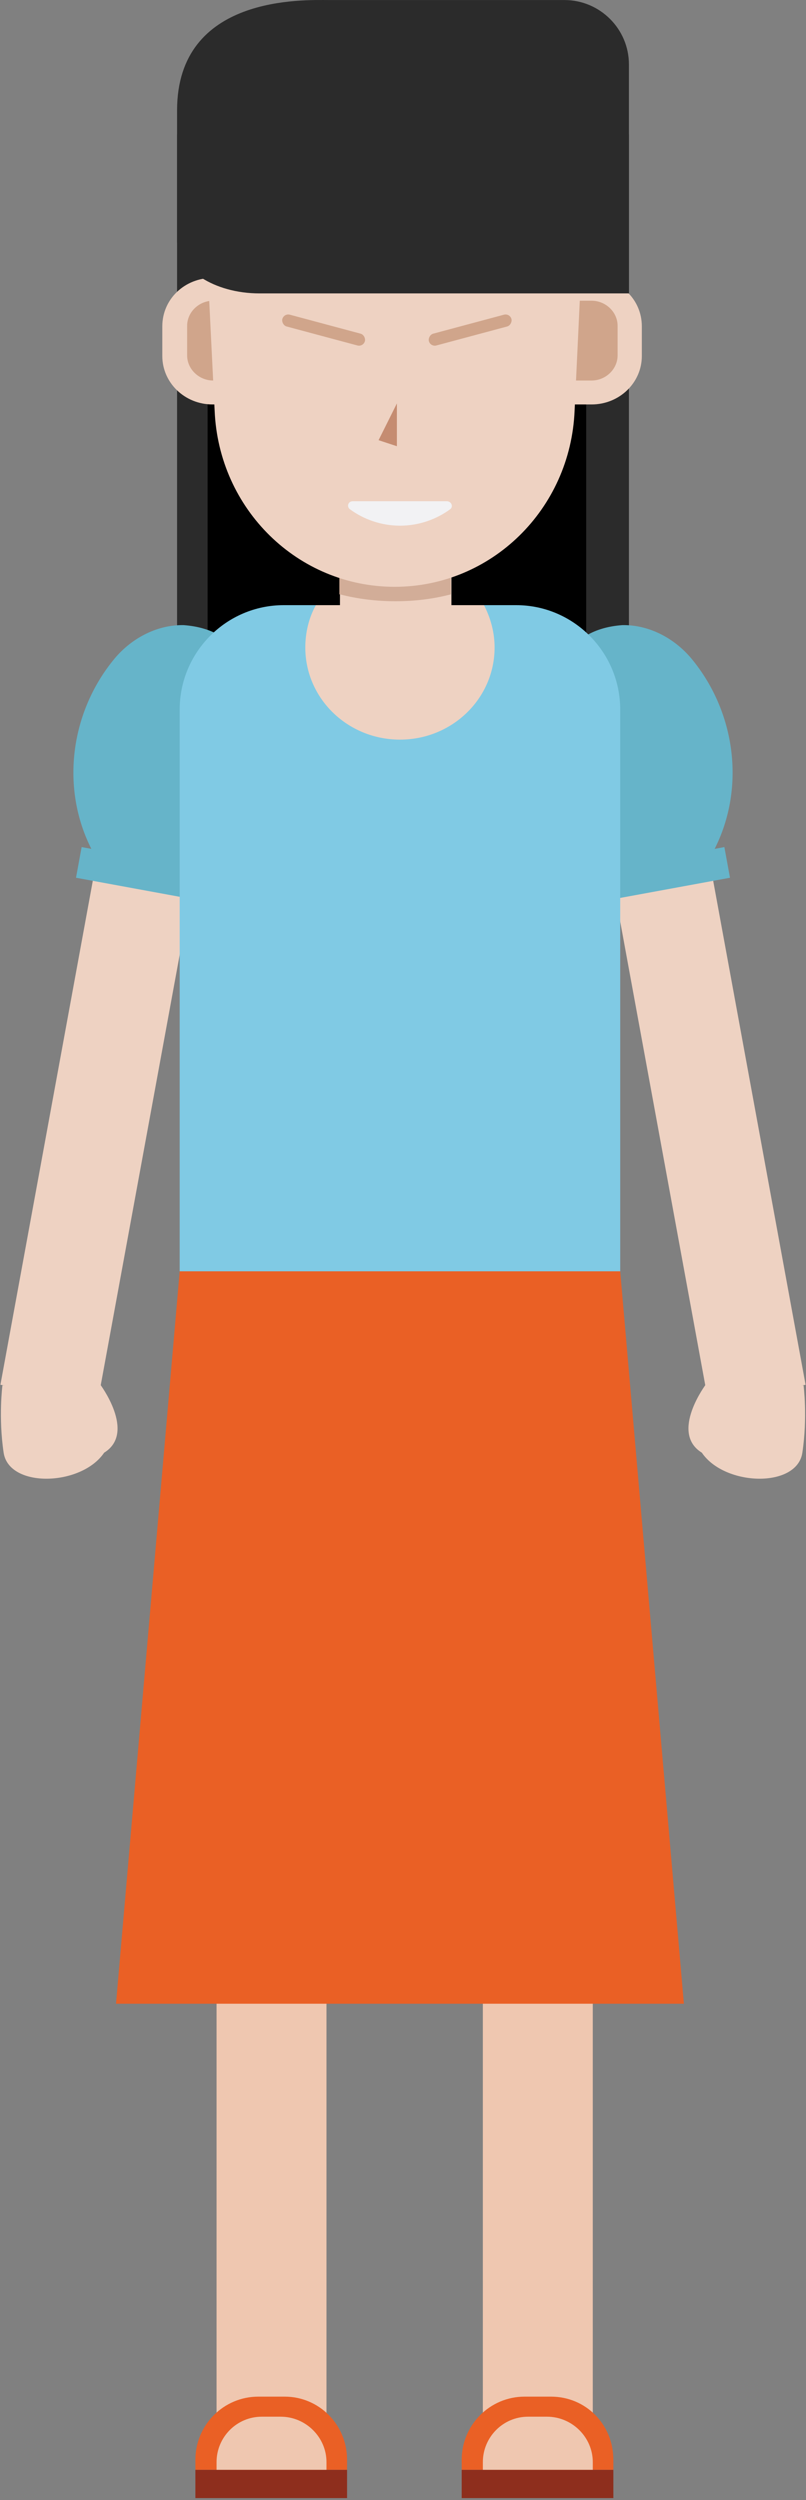 <?xml version="1.0" encoding="UTF-8"?>
<svg width="132px" height="409px" viewBox="0 0 132 409" version="1.1" xmlns="http://www.w3.org/2000/svg" xmlns:xlink="http://www.w3.org/1999/xlink">
    <rect x="0" y="0" width="132" height="409" fill="#808080" stroke="none"/>
    <!-- Generator: Sketch 47.1 (45422) - http://www.bohemiancoding.com/sketch -->
    <title>Girl Copy</title>
    <desc>Created with Sketch.</desc>
    <defs></defs>
    <g id="Questions" stroke="none" stroke-width="1" fill="none" fill-rule="evenodd">
        <g id="Demograficos---2-/-4-Mulher" transform="translate(-342, -273)">
            <g id="Carachter" transform="translate(29, 190)">
                <g id="Person">
                    <g id="Girl" transform="translate(0, 12)">
                        <g id="Girl-Copy" transform="translate(313, 71)">
                            <path d="M103,104 L103,10.532 C103,4.738 98.254,0.007 92.442,0.007 L53.893,0.007 C49.825,0.007 29,-0.896 29,18.063 L29,104 L103,104 Z" id="Shape" fill="#2B2B2B" fill-rule="nonzero"></path>
                            <rect id="Rectangle-path" fill="#000000" fill-rule="nonzero" x="34" y="57" width="62" height="57"></rect>
                            <g id="Group" transform="translate(32, 234)" fill-rule="nonzero">
                                <rect id="Rectangle-path" fill="#EFC7B0" x="3.466" y="0.676" width="18.003" height="164.159"></rect>
                                <rect id="Rectangle-path" fill="#EFC7B0" x="47.077" y="0.676" width="18.003" height="164.159"></rect>
                                <g transform="translate(0, 157.307)">
                                    <rect id="Rectangle-path" fill="#8E2E1D" x="0" y="12.739" width="24.838" height="4.632"></rect>
                                    <path d="M14.633,0.772 L10.301,0.772 C4.621,0.772 0,5.404 0,11.098 L0,12.739 L24.838,12.739 L24.838,11.098 C24.838,5.308 20.217,0.772 14.633,0.772 Z" id="Shape" fill="#EA6025"></path>
                                    <path d="M13.96,4.053 L10.879,4.053 C6.739,4.053 3.466,7.431 3.466,11.484 L3.466,12.739 L21.469,12.739 L21.469,11.484 C21.469,7.431 18.099,4.053 13.96,4.053 Z" id="Shape" fill="#EFC7B0"></path>
                                </g>
                                <g transform="translate(43.323, 157.307)">
                                    <rect id="Rectangle-path" fill="#8E2E1D" x="0.289" y="12.739" width="24.838" height="4.632"></rect>
                                    <path d="M14.922,0.772 L10.59,0.772 C4.91,0.772 0.289,5.404 0.289,11.098 L0.289,12.739 L25.127,12.739 L25.127,11.098 C25.127,5.308 20.602,0.772 14.922,0.772 Z" id="Shape" fill="#EA6025"></path>
                                    <path d="M14.248,4.053 L11.168,4.053 C7.028,4.053 3.755,7.431 3.755,11.484 L3.755,12.739 L21.758,12.739 L21.758,11.484 C21.758,7.431 18.388,4.053 14.248,4.053 Z" id="Shape" fill="#EFC7B0"></path>
                                </g>
                            </g>
                            <g id="Group" transform="translate(88, 102)" fill-rule="nonzero">
                                <g>
                                    <g>
                                        <polygon id="Rectangle-path" fill="#EED2C2" transform="translate(26.618, 75.001) rotate(-10.405) translate(-26.618, -75.001) " points="18.527 23.148 34.709 23.148 34.699 126.854 18.527 126.802"></polygon>
                                        <rect id="Rectangle-path" fill="#66B4C9" transform="translate(19.999, 41.123) rotate(-10.405) translate(-19.999, -41.123) " x="8.719" y="38.573" width="22.558" height="5.101"></rect>
                                        <path d="M28.366,38.123 C34.268,27.832 32.745,14.766 25.225,5.727 C22.369,2.327 18.181,0.179 13.897,0.268 C12.755,0.358 11.613,0.537 10.471,0.895 C6.378,2.148 3.332,5.548 1.904,9.755 C-1.809,20.762 1.809,33.47 11.232,41.077 C18.086,39.824 21.417,39.287 28.366,38.123 Z" id="Shape" fill="#66B4C9"></path>
                                    </g>
                                    <path d="M27.66,124.393 C27.66,124.393 21.617,132.367 26.944,135.655 C30.681,141.163 42.529,141.492 43.404,135.655 C44.278,129.819 43.601,124.638 43.601,124.638 C43.601,124.638 27.66,124.393 27.66,124.393 Z" id="Shape" fill="#EED2C2"></path>
                                </g>
                            </g>
                            <g id="Group-Copy" transform="translate(22, 172) scale(-1, 1) translate(-22, -172) translate(0, 102)" fill-rule="nonzero">
                                <g id="Group">
                                    <g>
                                        <polygon id="Rectangle-path" fill="#EED2C2" transform="translate(26.618, 75.001) rotate(-10.405) translate(-26.618, -75.001) " points="18.527 23.148 34.709 23.148 34.699 126.854 18.527 126.802"></polygon>
                                        <rect id="Rectangle-path" fill="#66B4C9" transform="translate(19.999, 41.123) rotate(-10.405) translate(-19.999, -41.123) " x="8.719" y="38.573" width="22.558" height="5.101"></rect>
                                        <path d="M28.366,38.123 C34.268,27.832 32.745,14.766 25.225,5.727 C22.369,2.327 18.181,0.179 13.897,0.268 C12.755,0.358 11.613,0.537 10.471,0.895 C6.378,2.148 3.332,5.548 1.904,9.755 C-1.809,20.762 1.809,33.47 11.232,41.077 C18.086,39.824 21.417,39.287 28.366,38.123 Z" id="Shape" fill="#66B4C9"></path>
                                    </g>
                                    <path d="M27.66,124.393 C27.66,124.393 21.617,132.367 26.944,135.655 C30.681,141.163 42.529,141.492 43.404,135.655 C44.278,129.819 43.601,124.638 43.601,124.638 C43.601,124.638 27.66,124.393 27.66,124.393 Z" id="Shape" fill="#EED2C2"></path>
                                </g>
                            </g>
                            <g id="Group" transform="translate(19, 99)" fill-rule="nonzero">
                                <path d="M65.541,0 L27.46,0 C18.084,0 10.429,7.675 10.429,17.076 L10.429,108.98 L82.573,108.98 L82.573,17.076 C82.573,7.675 74.918,0 65.541,0 Z" id="Shape" fill="#80CAE4"></path>
                                <polygon id="Shape" fill="#EA6025" points="93.002 228.801 0 228.801 10.429 108.98 82.573 108.98"></polygon>
                            </g>
                            <path d="M65.5,121 C74.068,121 81,114.26 81,105.928 C81,103.4 80.326,101.06 79.267,99 L51.733,99 C50.578,101.06 50,103.494 50,105.928 C50,114.26 56.932,121 65.5,121 Z" id="Shape" fill="#EED2C2" fill-rule="nonzero"></path>
                            <g id="Group" transform="translate(55, 87)" fill-rule="nonzero">
                                <rect id="Rectangle-path" fill="#EED2C2" x="0.676" y="0.469" width="18.256" height="22.724"></rect>
                                <path d="M0.676,10.235 C3.574,10.986 6.665,11.362 9.756,11.362 C12.944,11.362 15.938,10.986 18.836,10.235 L18.836,0.376 L0.58,0.376 L0.58,10.235 L0.676,10.235 Z" id="Shape" fill="#D2AD98"></path>
                            </g>
                            <g id="Group" transform="translate(26, 45)" fill-rule="nonzero">
                                <g transform="translate(34.861, 0)" id="Shape">
                                    <path d="M36.023,0.466 L0.872,0.466 L0.872,21.167 L36.023,21.167 C40.574,21.167 44.254,17.624 44.254,13.241 L44.254,8.392 C44.254,3.916 40.574,0.466 36.023,0.466 Z" fill="#EED2C2"></path>
                                    <path d="M4.842,17.251 L4.842,4.196 L36.023,4.196 C38.347,4.196 40.284,6.061 40.284,8.299 L40.284,13.148 C40.284,15.386 38.347,17.251 36.023,17.251 L4.842,17.251 L4.842,17.251 Z" fill="#D0A58B"></path>
                                </g>
                                <g id="Shape">
                                    <path d="M8.812,0.466 L43.964,0.466 L43.964,21.167 L8.812,21.167 C4.261,21.167 0.581,17.624 0.581,13.241 L0.581,8.392 C0.581,3.916 4.261,0.466 8.812,0.466 Z" fill="#EED2C2"></path>
                                    <path d="M40.09,17.251 L40.09,4.196 L8.909,4.196 C6.585,4.196 4.648,6.061 4.648,8.299 L4.648,13.148 C4.648,15.386 6.585,17.251 8.909,17.251 L40.09,17.251 L40.09,17.251 Z" fill="#D0A58B"></path>
                                </g>
                            </g>
                            <path d="M50.032,27 C40.838,27 33.635,34.839 34.014,44.129 L35.152,67.161 C35.815,83.323 48.8,96 64.628,96 C80.456,96 93.441,83.323 94.104,67.161 L96,27 L50.032,27 Z" id="Shape" fill="#EED2C2" fill-rule="nonzero"></path>
                            <path d="M73.17,82 L57.763,82 C57.016,82 56.736,82.87 57.296,83.304 C59.537,84.957 62.432,86 65.513,86 C68.594,86 71.489,84.957 73.73,83.304 C74.291,82.87 73.917,82 73.17,82 Z" id="Shape" fill="#F2F2F4" fill-rule="nonzero"></path>
                            <polygon id="Shape" fill="#C58C71" fill-rule="nonzero" points="65 66 65 73 62 72.013"></polygon>
                            <path d="M29,22 L29,39.237 C29,44.052 35.08,48 42.495,48 L103,48 L103,22 L29,22 Z" id="Shape" fill="#2B2B2B" fill-rule="nonzero"></path>
                            <rect id="Rectangle-4" fill="#D0A58B" transform="translate(53, 54) rotate(15) translate(-53, -54) " x="46" y="53" width="14" height="2" rx="1"></rect>
                            <rect id="Rectangle-4-Copy" fill="#D0A58B" transform="translate(77, 54) scale(-1, 1) rotate(15) translate(-77, -54) " x="70" y="53" width="14" height="2" rx="1"></rect>
                        </g>
                    </g>
                </g>
            </g>
        </g>
    </g>
</svg>